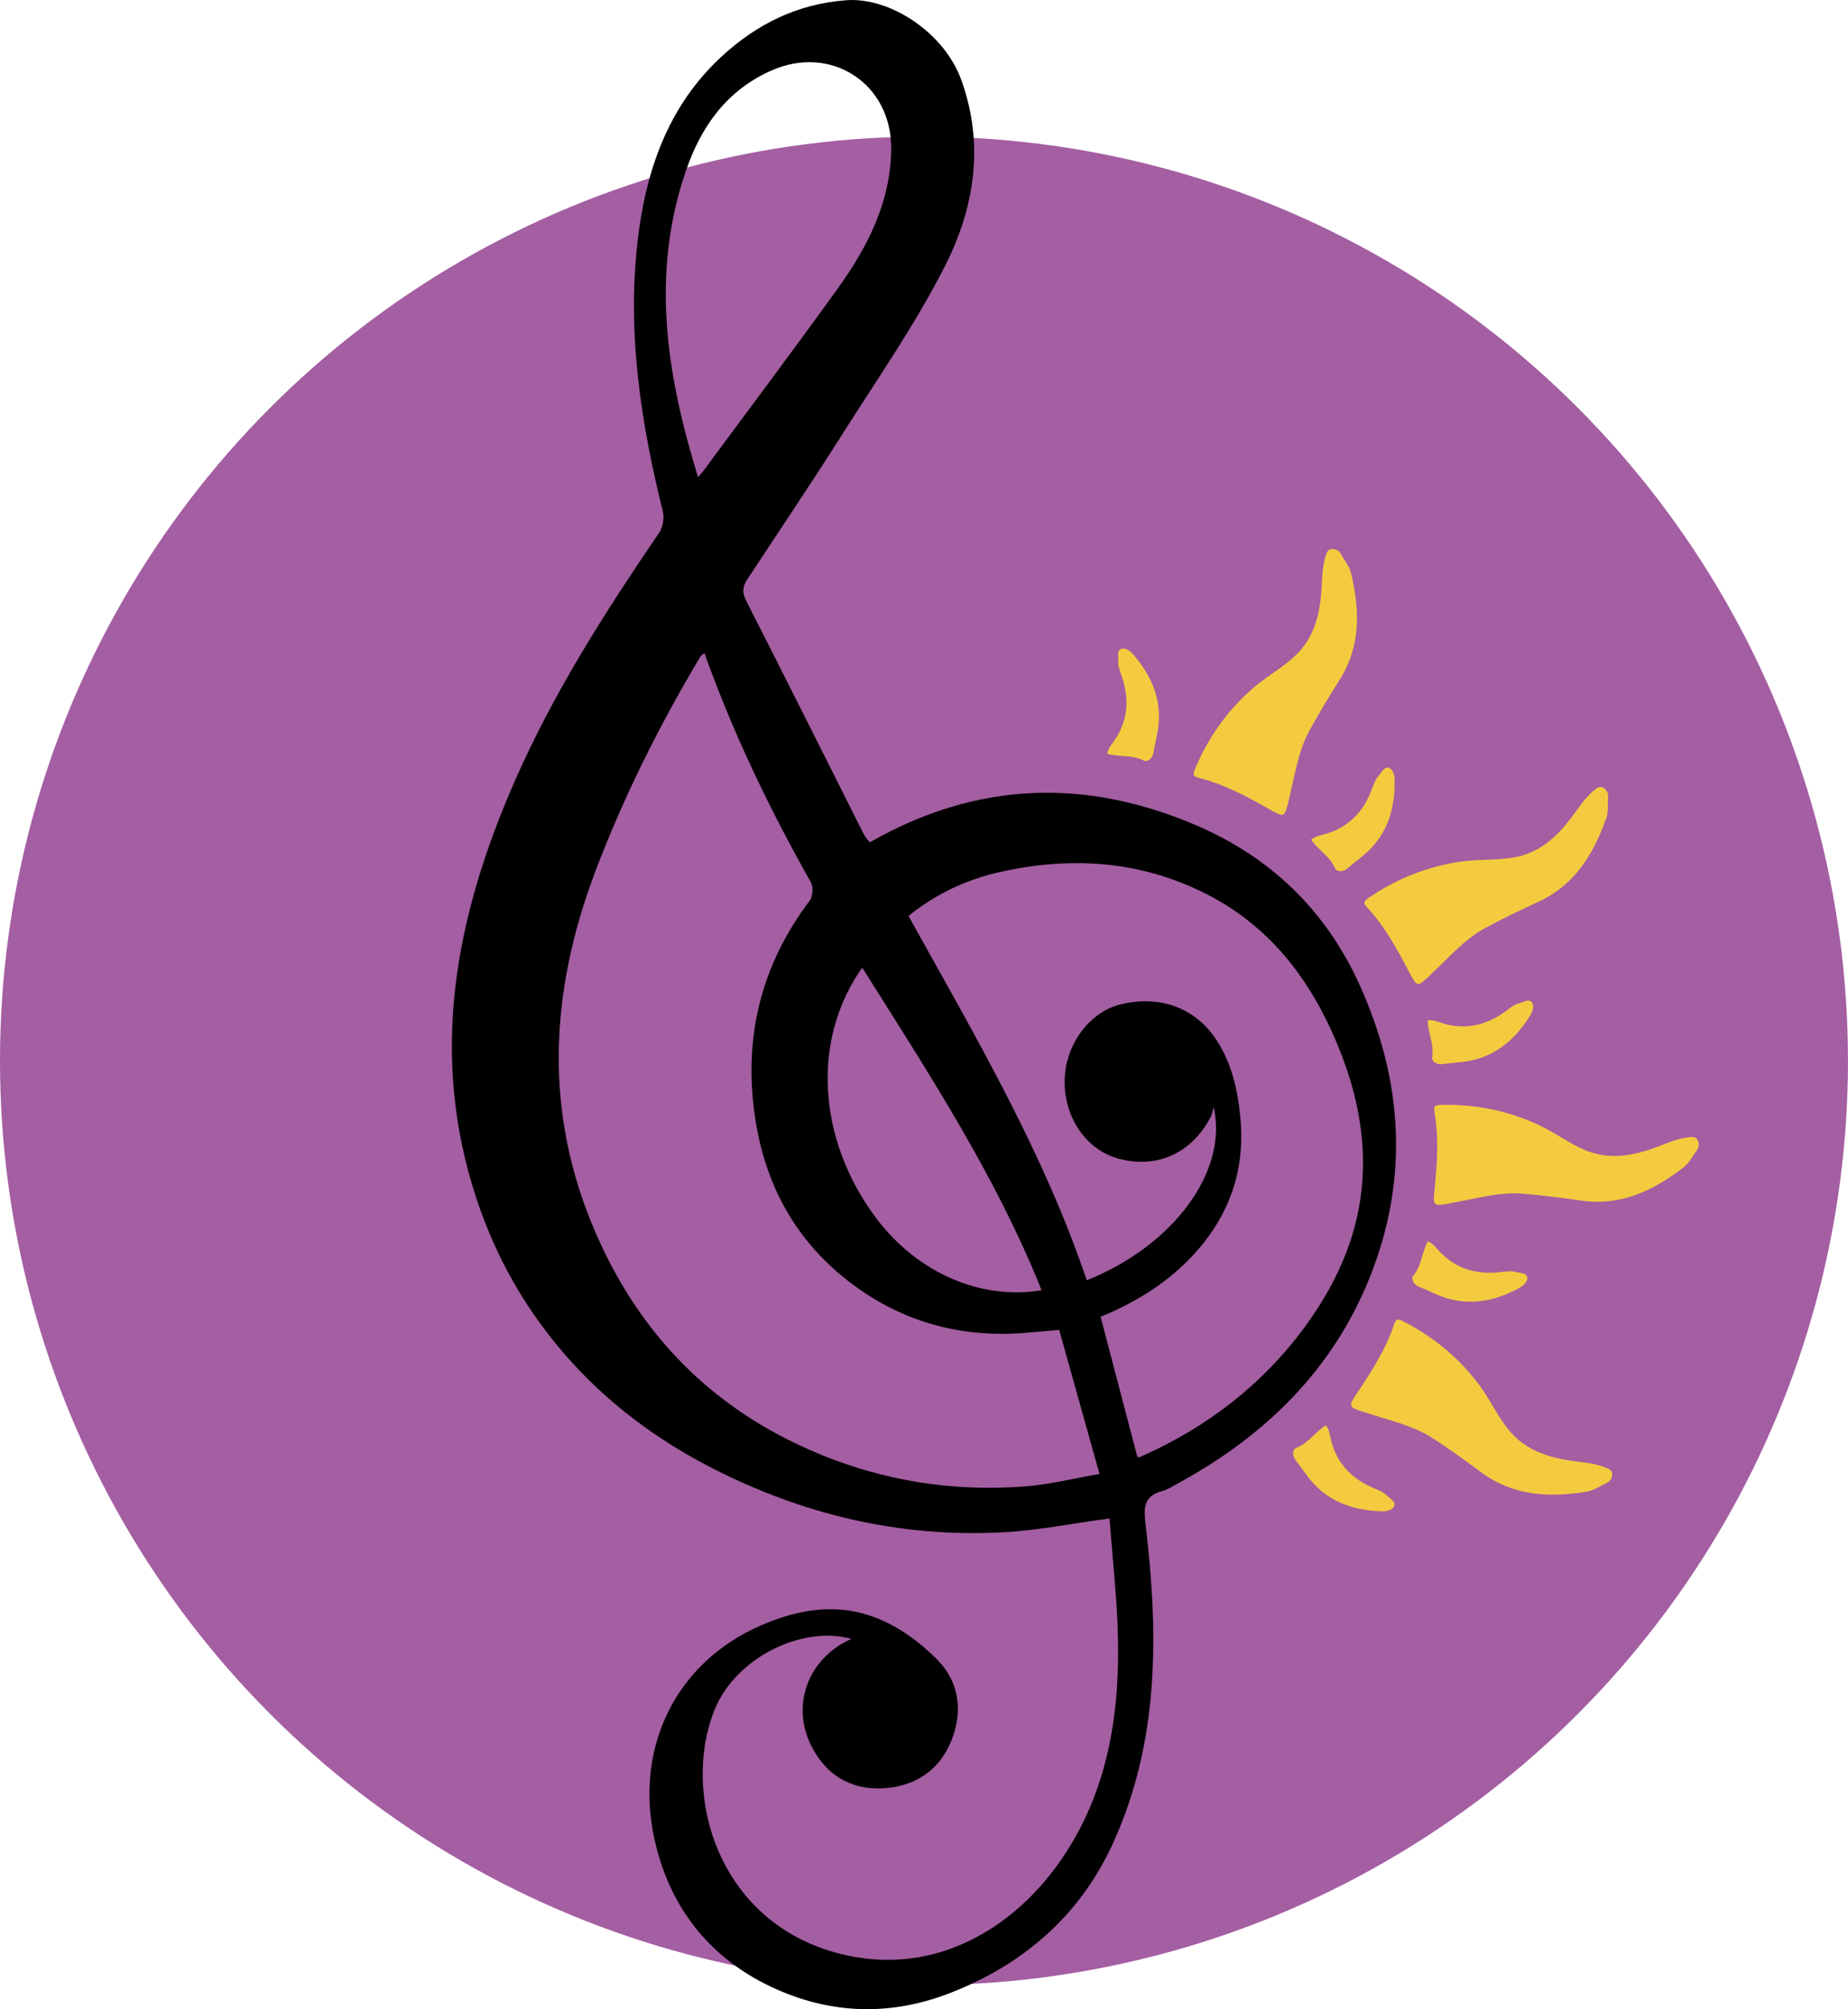 <?xml version="1.0" encoding="UTF-8"?>
<svg id="Capa_2" data-name="Capa 2" xmlns="http://www.w3.org/2000/svg" viewBox="0 0 561.67 610.48">
  <defs>
    <style>
      .cls-1 {
        fill: #a45ea2;
      }

      .cls-2 {
        fill: #f4cb3f;
      }
    </style>
  </defs>
  <g id="Capa_1-2" data-name="Capa 1">
    <g>
      <circle class="cls-1" cx="280.83" cy="322.34" r="280.83"/>
      <path d="M258.78,497.97c-15.3-4.22-35.13,5.94-41.45,21.2-10.51,25.35,.49,66.3,40.01,74.95,27.15,5.94,50.18-8.17,64.15-27.58,14.42-20.03,18.63-43.11,18.33-67.14-.16-12.8-1.7-25.58-2.59-38.02-11.5,1.54-21.92,3.64-32.42,4.2-31.35,1.67-60.91-5.38-88.79-19.72-21.14-10.88-38.98-25.63-52.8-45.08-7.89-11.11-13.88-23.12-18.23-36.08-14.78-44.1-6.62-86.06,11.38-127.17,11.78-26.91,27.51-51.52,44-75.71,1.12-1.65,1.57-4.44,1.09-6.39-6.67-26.94-10.87-54.13-7.7-81.92,2.45-21.53,9.24-41.41,25.77-56.53C230.11,7.28,242.36,1.2,257.15,.07c13.24-1.01,29.85,9.71,35.09,24.4,6.97,19.51,3.94,38.59-4.91,56.12-8.88,17.57-20.25,33.89-30.82,50.57-9.53,15.03-19.43,29.82-29.25,44.66-1.51,2.28-1.84,4.05-.47,6.74,12.04,23.6,23.86,47.32,35.78,70.98,.5,.98,1.33,1.8,1.79,2.4,32.35-18.49,65.35-19.64,99.12-5.21,22.9,9.78,39.69,26.15,49.87,48.79,13.13,29.18,14.96,59.02,2.78,89.05-11.38,28.07-31.85,47.8-58.03,62.11-1.58,.86-3.14,1.91-4.85,2.36-6.02,1.6-5.61,5.63-5.02,10.63,3.94,33.13,4.14,66.1-10.29,97.1-9.94,21.36-26.85,36.03-48.88,44.68-17.83,7.01-35.6,6.71-53-.99-20.53-9.09-33.14-25.5-37.43-47.02-5.4-27.11,7-52.4,32.65-63.57,19.56-8.52,36.42-6.43,53.27,10.08,6.96,6.82,8.23,15.84,4.63,24.87-3.75,9.42-11.54,14.21-21.35,14.56-9.47,.33-16.82-4.18-21.21-12.82-5.91-11.64-1.69-24.98,9.87-31.48,.63-.36,1.31-.64,2.29-1.11Zm63.14-93.89c-4.49,.39-7.94,.74-11.4,.98-20.38,1.42-38.66-4.29-54.39-17.17-15.06-12.34-23.6-28.6-26.56-47.86-3.76-24.46,1.57-46.54,16.51-66.35,.96-1.27,1.19-4.14,.42-5.51-12.6-22.33-23.69-45.34-32.41-69.76-.64,.59-1.08,.84-1.3,1.22-12.4,20.81-23.22,42.38-31.82,65.07-13.89,36.67-15.85,73.24,.07,109.9,12.95,29.81,33.87,51.82,63.52,65.26,21.42,9.71,43.98,13.61,67.4,11.74,7.15-.57,14.21-2.36,22.22-3.74-4.3-15.37-8.27-29.53-12.26-43.77Zm46.94-67.69c-.28,.97-.4,2.01-.85,2.89-5.78,11.29-16.81,16.12-28.63,12.59-10.17-3.04-16.82-13.96-15.67-25.7,.97-9.87,7.85-18.6,16.44-20.87,11.56-3.05,22.46,.5,29,9.86,4.94,7.08,6.88,15.12,7.78,23.75,1.52,14.67-2.15,27.54-11.25,38.92-8.32,10.4-19.22,17.36-31.16,22.27,3.78,14.43,7.47,28.49,11.16,42.58,.24,0,.61,.12,.87,0,20.02-8.84,36.94-21.74,49.94-39.38,10.84-14.7,17.7-31.06,17.77-49.67,.06-14.16-3.74-27.54-9.51-40.27-8.42-18.55-20.92-33.48-39.72-42.53-19.6-9.43-39.95-10.54-60.82-5.94-10.25,2.26-19.63,6.59-28.09,13.42,20.04,36.06,40.95,71.51,54.18,110.7,26.49-10.6,43.04-33.18,38.57-52.63ZM212.15,144.99c.95-1.12,1.39-1.58,1.77-2.1,13.6-18.41,27.37-36.69,40.73-55.27,9-12.52,15.94-25.99,16.22-42.01,.35-20.17-18.26-32.33-36.58-24.11-13.57,6.09-21.22,17.03-25.82,30.41-10.71,31.14-5.98,61.8,3.69,93.08Zm104.42,247.03c-14-34.98-34.5-66.21-54.51-98.01-15.44,21.78-13.66,52.01,4.01,75.8,13.07,17.6,32.92,25.26,50.5,22.21Z"/>
      <path class="cls-2" d="M481.71,453.32c-11.21,1.75-21.97,1.13-31.56-6-4.77-3.54-9.61-7.01-14.58-10.25-6.27-4.09-13.63-5.54-20.6-7.9-.2-.07-.41-.09-.61-.15-4.56-1.52-4.59-1.73-1.96-5.65,4.42-6.6,8.73-13.28,11.28-20.88,.56-1.66,1.05-1.9,2.65-1.09,9.39,4.76,17.3,11.34,23.51,19.75,3.11,4.21,5.28,9.09,8.63,13.23,5.07,6.28,12.05,8.47,19.54,9.53,3.29,.46,6.6,.68,9.73,1.91,1.04,.41,2.37,.81,2.27,2.24-.08,1.14-.65,2.09-1.89,2.65-2.1,.94-3.98,2.41-6.42,2.61Z"/>
      <path class="cls-2" d="M403.01,433.06c1.09,1.46,1.19,3.18,1.61,4.79,1.82,7.05,6.44,11.58,12.96,14.35,1.47,.62,3.01,1.2,4.06,2.32,.85,.91,2.73,1.69,2.07,3.17-.54,1.21-2.35,1.53-3.66,1.5-9.34-.21-17.36-3.27-23.02-11.14-1.09-1.51-2.19-3.02-3.33-4.49-1.04-1.34-.82-3.23,.28-3.64,3.75-1.4,5.77-4.9,9.04-6.86Z"/>
      <path class="cls-2" d="M511.2,355.07c-9.03,6.87-18.79,11.44-30.61,9.72-5.88-.85-11.78-1.6-17.7-2.09-7.46-.61-14.62,1.6-21.88,2.84-.21,.04-.41,.12-.61,.16-4.74,.83-4.86,.66-4.41-4.04,.76-7.91,1.37-15.83,0-23.73-.3-1.72,.02-2.17,1.82-2.22,10.52-.28,20.61,1.75,30.07,6.2,4.74,2.23,8.97,5.49,13.88,7.54,7.45,3.11,14.63,1.73,21.72-.91,3.12-1.16,6.14-2.54,9.47-2.94,1.11-.14,2.47-.42,3.06,.89,.47,1.04,.42,2.15-.41,3.23-1.4,1.82-2.36,4.01-4.41,5.34Z"/>
      <path class="cls-2" d="M433.99,377.15c1.67,.72,2.62,2.17,3.78,3.36,5.08,5.21,11.35,6.84,18.38,6,1.58-.19,3.21-.45,4.67,0,1.19,.37,3.21,.11,3.37,1.72,.13,1.32-1.27,2.49-2.43,3.12-8.21,4.46-16.68,5.8-25.51,1.79-1.7-.77-3.4-1.52-5.12-2.24-1.57-.65-2.32-2.39-1.57-3.29,2.56-3.08,2.57-7.12,4.43-10.45Z"/>
      <path class="cls-2" d="M487.97,249.19c-3.84,10.68-9.55,19.82-20.4,24.81-5.4,2.48-10.76,5.07-15.99,7.88-6.6,3.54-11.4,9.3-16.81,14.29-.15,.14-.28,.32-.43,.47-3.52,3.28-3.72,3.19-5.9-.99-3.66-7.05-7.46-14.03-12.9-19.92-1.19-1.28-1.16-1.83,.32-2.85,8.68-5.96,18.25-9.74,28.61-11.15,5.19-.71,10.51-.27,15.75-1.22,7.94-1.44,13.21-6.5,17.73-12.57,1.99-2.67,3.77-5.47,6.34-7.62,.86-.72,1.85-1.69,3.06-.92,.96,.62,1.52,1.57,1.41,2.93-.19,2.29,.2,4.65-.79,6.88Z"/>
      <path class="cls-2" d="M433.92,309.99c1.8-.2,3.35,.58,4.95,1.04,7,2,13.25,.31,18.94-3.91,1.28-.95,2.56-1.99,4.06-2.32,1.21-.27,2.84-1.5,3.78-.18,.77,1.08,.13,2.8-.56,3.92-4.92,7.94-11.61,13.31-21.27,14.2-1.86,.17-3.71,.36-5.56,.6-1.69,.21-3.2-.93-3-2.08,.7-3.94-1.3-7.46-1.33-11.27Z"/>
      <path class="cls-2" d="M410.75,174.68c2.59,11.05,2.78,21.82-3.61,31.92-3.18,5.02-6.26,10.11-9.12,15.31-3.6,6.56-4.5,14-6.32,21.14-.05,.2-.06,.42-.11,.62-1.17,4.67-1.38,4.71-5.49,2.38-6.91-3.92-13.9-7.71-21.67-9.68-1.69-.43-1.97-.9-1.29-2.56,4.04-9.72,10-18.11,17.93-24.93,3.97-3.42,8.67-5.95,12.55-9.6,5.88-5.53,7.54-12.65,8.03-20.2,.21-3.32,.19-6.64,1.17-9.84,.33-1.07,.63-2.43,2.06-2.44,1.14,0,2.13,.49,2.78,1.69,1.09,2.03,2.7,3.79,3.08,6.2Z"/>
      <path class="cls-2" d="M398.52,255.11c1.41-1.15,3.12-1.33,4.72-1.82,6.96-2.13,11.29-6.95,13.76-13.59,.56-1.5,1.07-3.06,2.14-4.15,.87-.89,1.57-2.8,3.07-2.21,1.23,.48,1.63,2.28,1.66,3.59,.2,9.34-2.49,17.49-10.11,23.49-1.46,1.15-2.91,2.32-4.34,3.53-1.3,1.1-3.19,.97-3.65-.12-1.56-3.69-5.15-5.55-7.25-8.73Z"/>
      <path class="cls-2" d="M336.5,229.01c.35-1.78,1.56-3.02,2.47-4.41,4-6.08,4.25-12.56,1.92-19.24-.53-1.51-1.13-3.04-1-4.56,.1-1.24-.58-3.16,.96-3.66,1.26-.41,2.71,.71,3.57,1.7,6.11,7.06,9.24,15.05,7.21,24.54-.39,1.82-.76,3.65-1.09,5.48-.3,1.67-1.84,2.78-2.88,2.24-3.56-1.84-7.51-.98-11.15-2.09Z"/>
    </g>
  </g>
</svg>